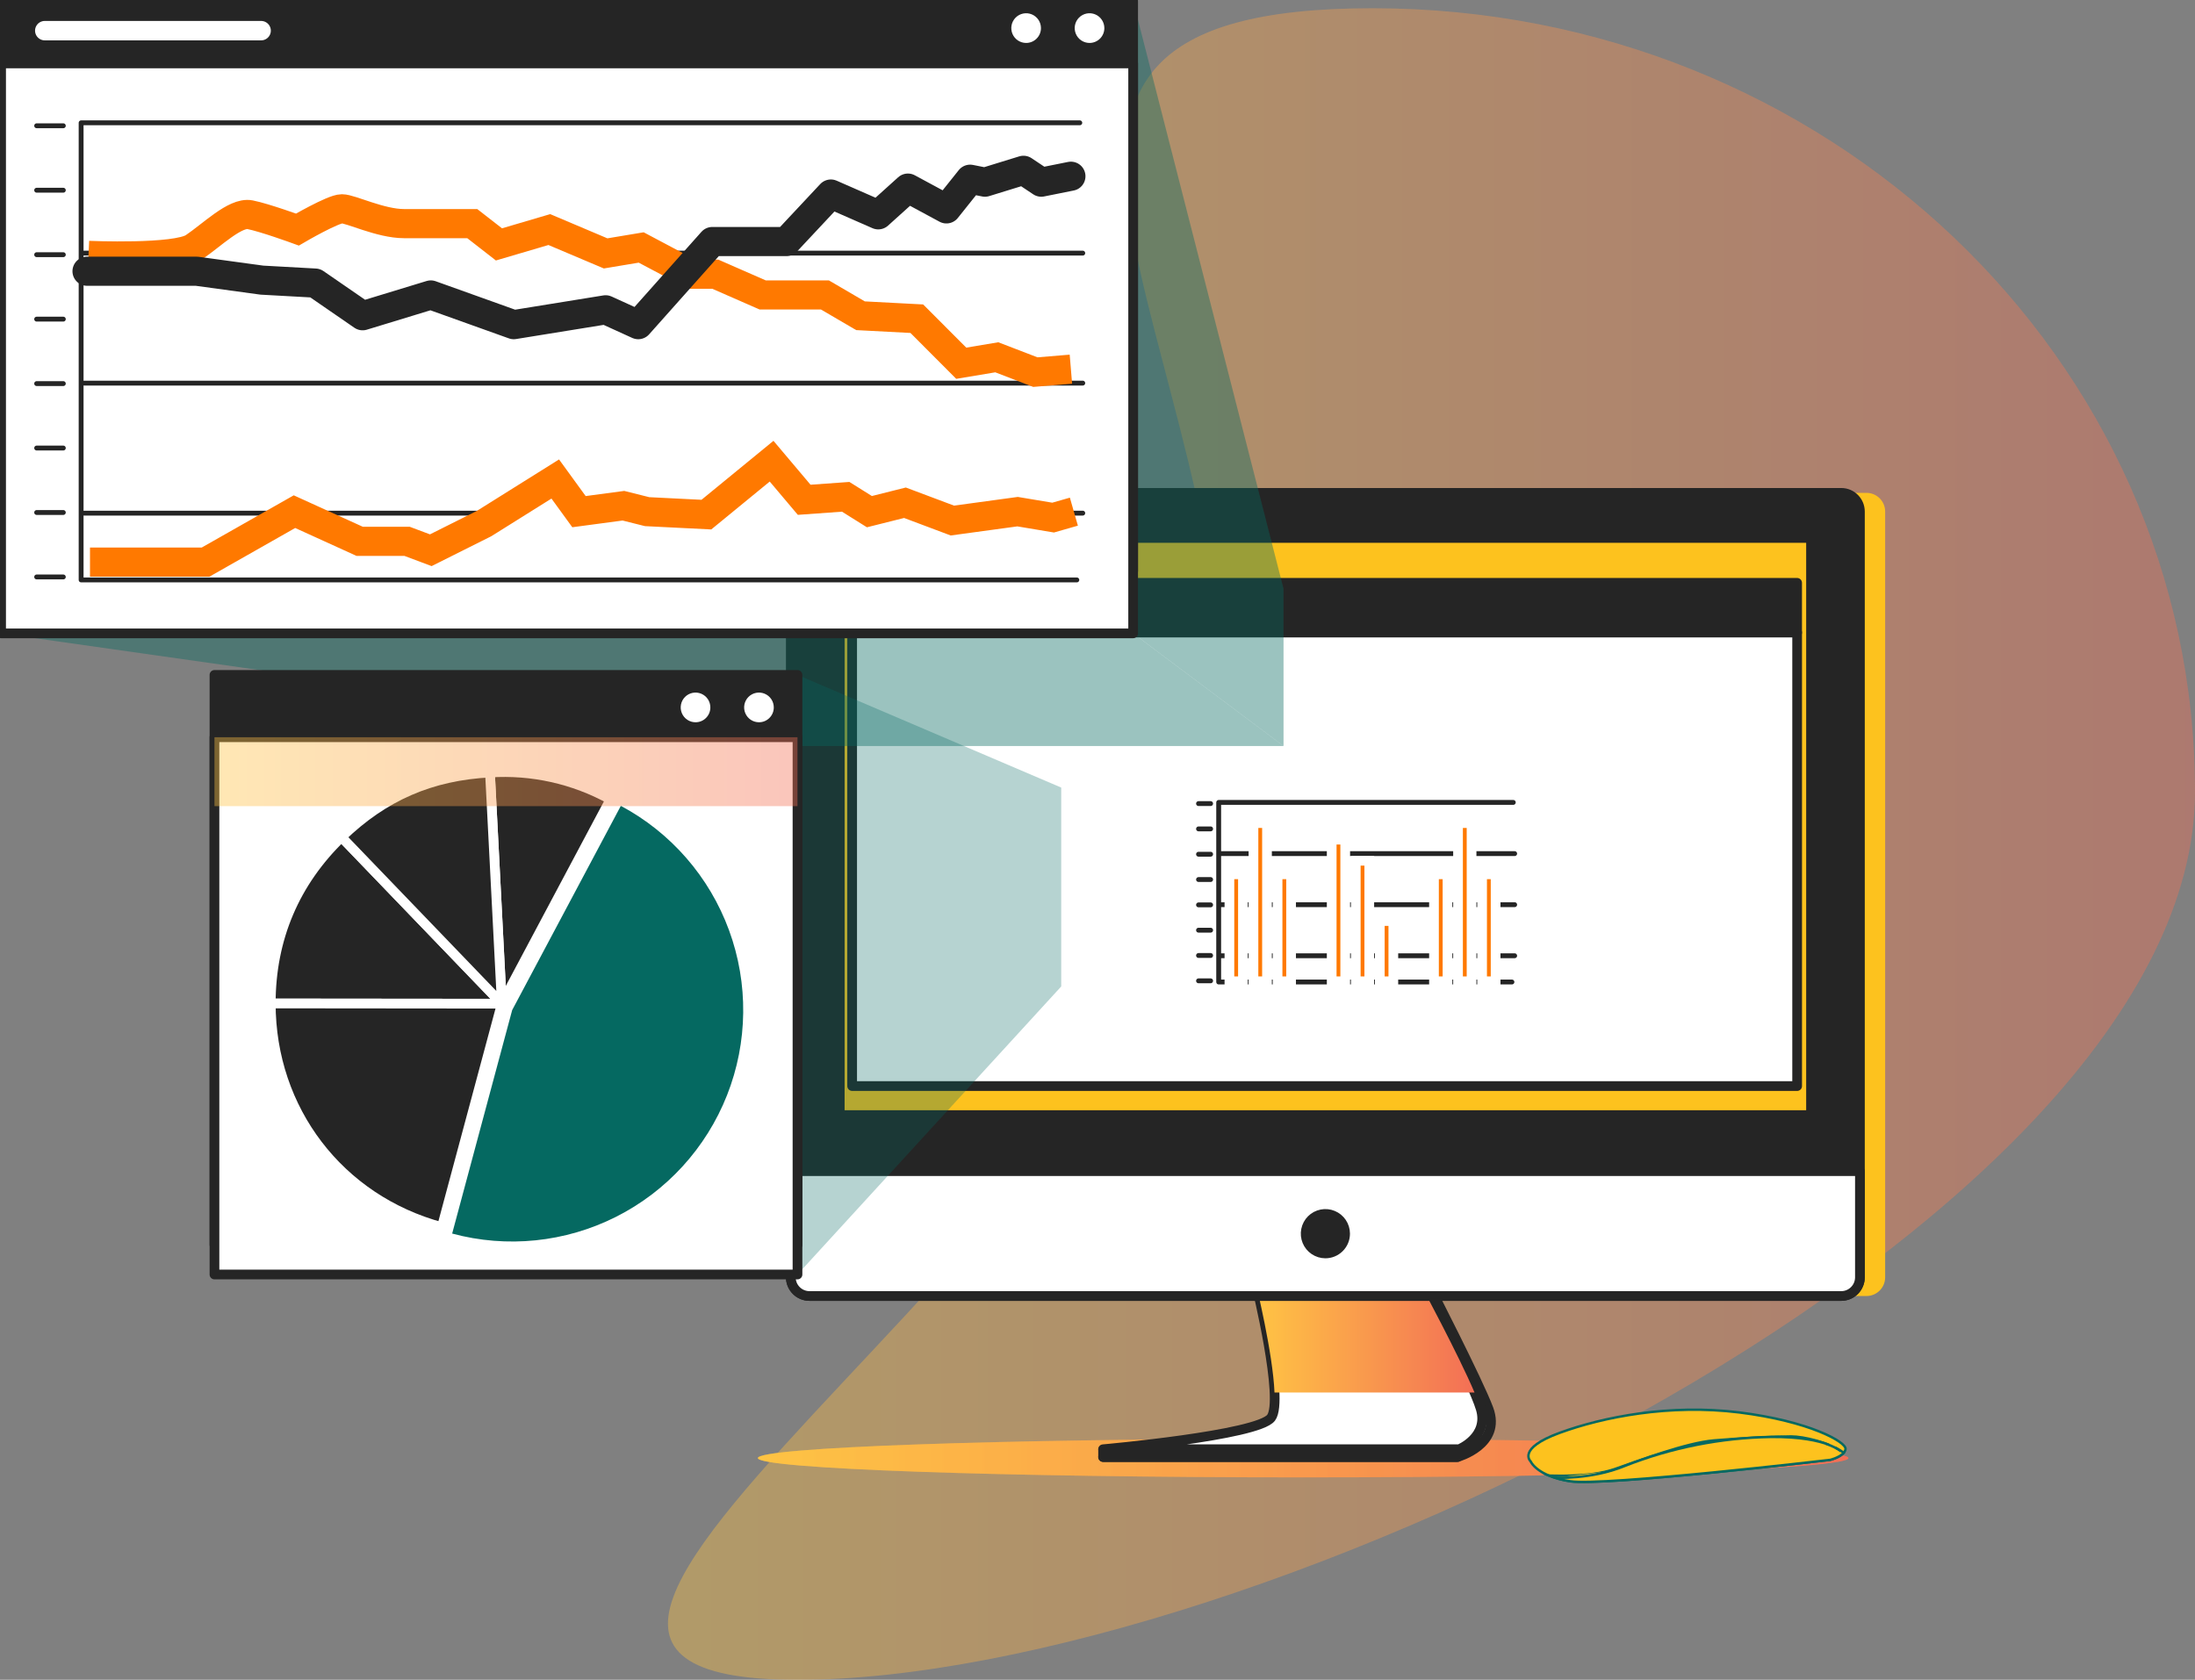 <svg width="226" height="173" viewBox="0 0 226 173" fill="none" xmlns="http://www.w3.org/2000/svg">
<rect x="0" y="0" width="226" height="173" fill="#808080" stroke="none"/>
<g id="Frame" clip-path="url(#clip0_145_5350)">
<g id="Group">
<g id="Illustration">
<path id="Vector" opacity="0.39" d="M226 81.531C226 126.077 128.874 173.009 82.111 173.009C35.348 173.009 126.571 122.808 126.571 78.251C126.571 33.694 94.569 0.848 141.325 0.848C188.081 0.848 226 36.962 226 81.531Z" fill="url(#paint0_linear_145_5350)"/>
<path id="Vector_2" d="M190.314 150.168C190.314 151.266 165.181 152.157 134.174 152.157C103.167 152.157 78.031 151.266 78.031 150.168C78.031 149.07 103.165 148.182 134.174 148.182C165.183 148.182 190.314 149.082 190.314 150.168Z" fill="url(#paint1_linear_145_5350)"/>
<path id="Vector_3" opacity="0.3" d="M190.314 150.168C190.314 151.266 165.181 152.157 134.174 152.157C103.167 152.157 78.031 151.266 78.031 150.168C78.031 149.07 103.165 148.182 134.174 148.182C165.183 148.182 190.314 149.082 190.314 150.168Z" fill="url(#paint2_linear_145_5350)"/>
<path id="Vector_4" d="M130.135 132.318C130.135 132.318 132.857 144.079 131.678 146.011C130.124 148.538 113.578 150.061 113.578 150.061H150.061C150.061 150.061 154.634 148.777 153.259 145.095C152.195 142.245 147.094 132.318 147.094 132.318H130.135Z" fill="white" stroke="#252525" stroke-linecap="round" stroke-linejoin="round"/>
<path id="Vector_5" d="M129.337 132.318C129.337 132.318 132.249 144.177 130.877 146.011C129.505 147.845 113.578 149.259 113.578 149.259H150.233C150.233 149.259 153.316 148.009 152.461 145.106C151.605 142.204 146.293 132.329 146.293 132.329L129.337 132.318Z" fill="white" stroke="#252525" stroke-linecap="round" stroke-linejoin="round"/>
<path id="Vector_6" d="M146.288 132.318H129.332C129.332 132.318 131.056 139.345 131.224 143.416H151.819C150.158 139.504 146.288 132.318 146.288 132.318Z" fill="url(#paint3_linear_145_5350)"/>
<path id="Vector_7" d="M150.061 149.307H113.578V150.063H150.061V149.307Z" fill="white" stroke="#252525" stroke-linecap="round" stroke-linejoin="round"/>
<path id="Vector_8" d="M192.174 50.76H85.943C84.881 50.76 84.019 51.623 84.019 52.687V131.552C84.019 132.616 84.881 133.479 85.943 133.479H192.174C193.237 133.479 194.098 132.616 194.098 131.552V52.687C194.098 51.623 193.237 50.76 192.174 50.76Z" fill="#FDC21E"/>
<path id="Vector_9" d="M189.577 50.76H83.346C82.283 50.76 81.422 51.623 81.422 52.687V131.552C81.422 132.616 82.283 133.479 83.346 133.479H189.577C190.639 133.479 191.5 132.616 191.5 131.552V52.687C191.5 51.623 190.639 50.76 189.577 50.76Z" fill="#252525" stroke="#252525" stroke-linecap="round" stroke-linejoin="round"/>
<path id="Vector_10" d="M81.422 120.62H191.5V131.549C191.5 132.061 191.298 132.551 190.937 132.912C190.576 133.274 190.087 133.477 189.577 133.477H83.346C83.093 133.477 82.843 133.427 82.609 133.33C82.376 133.233 82.164 133.091 81.985 132.912C81.807 132.733 81.665 132.521 81.568 132.287C81.472 132.053 81.422 131.803 81.422 131.549V120.62Z" fill="white" stroke="#252525" stroke-linecap="round" stroke-linejoin="round"/>
<g id="Vector_11" style="mix-blend-mode:screen">
<path d="M185.965 55.905H86.961V114.345H185.965V55.905Z" fill="#FDC21E"/>
</g>
<path id="Vector_12" d="M138.494 127.047C138.492 126.646 138.371 126.254 138.147 125.921C137.923 125.588 137.606 125.33 137.235 125.177C136.865 125.024 136.458 124.985 136.065 125.064C135.672 125.143 135.311 125.336 135.028 125.62C134.745 125.904 134.552 126.265 134.473 126.659C134.394 127.052 134.434 127.46 134.586 127.832C134.738 128.203 134.997 128.521 135.329 128.745C135.661 128.969 136.052 129.09 136.452 129.093C136.721 129.094 136.987 129.042 137.235 128.94C137.484 128.838 137.71 128.687 137.899 128.497C138.089 128.307 138.24 128.08 138.342 127.832C138.444 127.583 138.495 127.316 138.494 127.047Z" fill="#252525" stroke="#252525" stroke-linecap="round" stroke-linejoin="round"/>
<path id="Vector_13" d="M185.034 60.026H87.738V65.149H185.034V60.026Z" fill="#252525" stroke="#252525" stroke-linecap="round" stroke-linejoin="round"/>
<path id="Vector_14" d="M103.792 65.149L102.626 61.985H87.738V65.149V69.344V111.856H185.036V65.149H103.792Z" fill="white" stroke="#252525" stroke-linecap="round" stroke-linejoin="round"/>
<g id="Group_2" style="mix-blend-mode:screen">
<path id="Vector_15" d="M157.596 150.509C157.596 150.509 158.224 152.032 161.679 152.554C165.134 153.077 188.446 150.35 188.446 150.35C188.446 150.35 189.914 149.984 190.018 149.247C190.122 148.511 186.248 146.363 179.073 145.47C171.898 144.577 165.038 145.943 160.588 147.57C156.137 149.197 157.596 150.509 157.596 150.509Z" fill="#FDC21E" stroke="#056961" stroke-width="0.25" stroke-miterlimit="10"/>
<g id="Vector_16" style="mix-blend-mode:multiply">
<path d="M184.417 147.941C182.863 147.941 179.342 148.104 176.477 148.35C173.612 148.595 168.867 150.395 166.247 151.304C163.627 152.213 159.455 151.961 159.453 151.961C160.168 152.252 160.916 152.453 161.681 152.559C165.138 153.084 188.448 150.354 188.448 150.354C188.448 150.354 189.425 150.109 189.841 149.62C188.33 148.545 185.689 147.941 184.417 147.941Z" fill="#FDC21E"/>
<path d="M184.417 147.941C182.863 147.941 179.342 148.104 176.477 148.35C173.612 148.595 168.867 150.395 166.247 151.304C163.627 152.213 159.455 151.961 159.453 151.961C160.168 152.252 160.916 152.453 161.681 152.559C165.138 153.084 188.448 150.354 188.448 150.354C188.448 150.354 189.425 150.109 189.841 149.62C188.33 148.545 185.689 147.941 184.417 147.941Z" stroke="#056961" stroke-width="0.25" stroke-miterlimit="10"/>
</g>
<g id="Vector_17">
<path d="M188.953 149.088C189.158 149.195 189.352 149.32 189.534 149.463L188.953 149.088Z" fill="#FDC21E"/>
<path d="M188.953 149.088C189.158 149.195 189.352 149.32 189.534 149.463" stroke="#056961" stroke-width="0.25" stroke-miterlimit="10"/>
</g>
<g id="Vector_18">
<path d="M160.16 152.188C160.16 152.188 163.826 152.398 167.283 150.982C172.091 149.086 177.2 148.073 182.365 147.991C185.373 147.966 187.213 148.379 188.295 148.795" fill="#FDC21E"/>
<path d="M160.16 152.188C160.16 152.188 163.826 152.398 167.283 150.982C172.091 149.086 177.2 148.073 182.365 147.991C185.373 147.966 187.213 148.379 188.295 148.795" stroke="#056961" stroke-width="0.25" stroke-miterlimit="10"/>
</g>
</g>
<path id="Vector_19" d="M155.81 82.642H125.477V101.138H155.671" stroke="#252525" stroke-width="0.5" stroke-linecap="round" stroke-linejoin="round"/>
<path id="Vector_20" d="M125.617 87.915H155.952" stroke="#252525" stroke-width="0.5" stroke-linecap="round" stroke-linejoin="round"/>
<path id="Vector_21" d="M125.617 93.174H155.952" stroke="#252525" stroke-width="0.5" stroke-linecap="round" stroke-linejoin="round"/>
<path id="Vector_22" d="M125.617 98.435H155.952" stroke="#252525" stroke-width="0.5" stroke-linecap="round" stroke-linejoin="round"/>
<path id="Vector_23" d="M124.648 82.763H123.402" stroke="#252525" stroke-width="0.5" stroke-linecap="round" stroke-linejoin="round"/>
<path id="Vector_24" d="M124.648 85.369H123.402" stroke="#252525" stroke-width="0.5" stroke-linecap="round" stroke-linejoin="round"/>
<path id="Vector_25" d="M124.648 87.978H123.402" stroke="#252525" stroke-width="0.5" stroke-linecap="round" stroke-linejoin="round"/>
<path id="Vector_26" d="M124.648 90.585H123.402" stroke="#252525" stroke-width="0.5" stroke-linecap="round" stroke-linejoin="round"/>
<path id="Vector_27" d="M124.648 93.195H123.402" stroke="#252525" stroke-width="0.5" stroke-linecap="round" stroke-linejoin="round"/>
<path id="Vector_28" d="M124.648 95.801H123.402" stroke="#252525" stroke-width="0.5" stroke-linecap="round" stroke-linejoin="round"/>
<path id="Vector_29" d="M124.648 98.408H123.402" stroke="#252525" stroke-width="0.5" stroke-linecap="round" stroke-linejoin="round"/>
<path id="Vector_30" d="M124.648 101.017H123.402" stroke="#252525" stroke-width="0.5" stroke-linecap="round" stroke-linejoin="round"/>
<path id="Vector_31" d="M127.975 90.047H126.582V101.065H127.975V90.047Z" fill="#FF7900" stroke="white" stroke-miterlimit="10"/>
<path id="Vector_32" d="M130.451 84.772H129.059V101.065H130.451V84.772Z" fill="#FF7900" stroke="white" stroke-miterlimit="10"/>
<path id="Vector_33" d="M132.932 90.047H131.539V101.065H132.932V90.047Z" fill="#FF7900" stroke="white" stroke-miterlimit="10"/>
<path id="Vector_34" d="M138.506 86.478H137.113V101.065H138.506V86.478Z" fill="#FF7900" stroke="white" stroke-miterlimit="10"/>
<path id="Vector_35" d="M140.983 88.651H139.59V101.065H140.983V88.651Z" fill="#FF7900" stroke="white" stroke-miterlimit="10"/>
<path id="Vector_36" d="M143.459 94.858H142.066V101.065H143.459V94.858Z" fill="#FF7900" stroke="white" stroke-miterlimit="10"/>
<path id="Vector_37" d="M149.037 90.047H147.645V101.065H149.037V90.047Z" fill="#FF7900" stroke="white" stroke-miterlimit="10"/>
<path id="Vector_38" d="M151.514 84.772H150.121V101.065H151.514V84.772Z" fill="#FF7900" stroke="white" stroke-miterlimit="10"/>
<path id="Vector_39" d="M153.99 90.047H152.598V101.065H153.99V90.047Z" fill="#FF7900" stroke="white" stroke-miterlimit="10"/>
<path id="Vector_40" opacity="0.4" d="M116.672 65.23L132.154 76.833V60.63L116.672 0.114V65.23Z" fill="#056961"/>
<path id="Vector_41" opacity="0.4" d="M132.152 76.833H81.805L0.113 65.231H116.67L132.152 76.833Z" fill="#056961"/>
<path id="Vector_42" d="M116.67 0.114H0.113V58.81H116.67V0.114Z" fill="#252525" stroke="#252525" stroke-linecap="round" stroke-linejoin="round"/>
<path id="Vector_43" d="M4.609 3.157H26.885" stroke="white" stroke-width="2" stroke-linecap="round" stroke-linejoin="round"/>
<path id="Vector_44" d="M113.706 2.893C113.706 2.591 113.616 2.295 113.448 2.043C113.28 1.792 113.042 1.596 112.763 1.48C112.484 1.364 112.177 1.334 111.88 1.393C111.584 1.452 111.312 1.598 111.099 1.812C110.885 2.027 110.74 2.299 110.681 2.596C110.623 2.893 110.653 3.201 110.769 3.48C110.885 3.76 111.081 3.998 111.332 4.166C111.584 4.334 111.879 4.423 112.181 4.423C112.382 4.423 112.58 4.383 112.765 4.306C112.95 4.229 113.118 4.117 113.26 3.975C113.402 3.833 113.514 3.664 113.59 3.478C113.667 3.293 113.706 3.094 113.706 2.893Z" fill="white"/>
<path id="Vector_45" d="M107.178 2.893C107.178 2.591 107.089 2.295 106.921 2.043C106.753 1.792 106.515 1.596 106.236 1.48C105.957 1.364 105.65 1.334 105.354 1.393C105.058 1.452 104.786 1.598 104.572 1.812C104.359 2.026 104.213 2.298 104.154 2.595C104.095 2.892 104.126 3.199 104.241 3.479C104.357 3.758 104.552 3.997 104.803 4.165C105.055 4.333 105.35 4.423 105.652 4.423C105.852 4.423 106.051 4.384 106.236 4.307C106.422 4.23 106.59 4.118 106.732 3.975C106.874 3.833 106.986 3.665 107.063 3.479C107.139 3.293 107.179 3.094 107.178 2.893Z" fill="white"/>
<path id="Vector_46" d="M116.67 6.534H0.113V65.23H116.67V6.534Z" fill="white" stroke="#252525" stroke-linecap="round" stroke-linejoin="round"/>
<path id="Vector_47" d="M111.178 12.648H8.352V59.728H110.872" stroke="#252525" stroke-width="0.5" stroke-linecap="round" stroke-linejoin="round"/>
<path id="Vector_48" d="M8.656 26.069H111.483" stroke="#252525" stroke-width="0.5" stroke-linecap="round" stroke-linejoin="round"/>
<path id="Vector_49" d="M8.656 39.457H111.483" stroke="#252525" stroke-width="0.5" stroke-linecap="round" stroke-linejoin="round"/>
<path id="Vector_50" d="M8.656 52.848H111.483" stroke="#252525" stroke-width="0.5" stroke-linecap="round" stroke-linejoin="round"/>
<path id="Vector_51" d="M6.52 12.953H3.773" stroke="#252525" stroke-width="0.5" stroke-linecap="round" stroke-linejoin="round"/>
<path id="Vector_52" d="M6.52 19.591H3.773" stroke="#252525" stroke-width="0.5" stroke-linecap="round" stroke-linejoin="round"/>
<path id="Vector_53" d="M6.52 26.23H3.773" stroke="#252525" stroke-width="0.5" stroke-linecap="round" stroke-linejoin="round"/>
<path id="Vector_54" d="M6.52 32.868H3.773" stroke="#252525" stroke-width="0.5" stroke-linecap="round" stroke-linejoin="round"/>
<path id="Vector_55" d="M6.52 39.507H3.773" stroke="#252525" stroke-width="0.5" stroke-linecap="round" stroke-linejoin="round"/>
<path id="Vector_56" d="M6.52 46.144H3.773" stroke="#252525" stroke-width="0.5" stroke-linecap="round" stroke-linejoin="round"/>
<path id="Vector_57" d="M6.52 52.783H3.773" stroke="#252525" stroke-width="0.5" stroke-linecap="round" stroke-linejoin="round"/>
<path id="Vector_58" d="M6.52 59.421H3.773" stroke="#252525" stroke-width="0.5" stroke-linecap="round" stroke-linejoin="round"/>
<g id="Vector_59">
<path d="M9.113 26.303C9.113 26.303 18.114 26.7 19.945 25.478C21.776 24.255 24.216 21.809 25.743 22.114C27.27 22.419 30.624 23.643 30.624 23.643C30.624 23.643 34.286 21.503 35.202 21.503C36.118 21.503 39.167 23.032 41.608 23.032H48.626L51.373 25.171L56.559 23.643L62.357 26.098L66.018 25.487L71.206 28.239H73.647L78.528 30.378H84.937L88.598 32.519L94.396 32.823L98.971 37.41L102.632 36.798L106.6 38.325L110.261 38.021" fill="white"/>
<path d="M9.113 26.303C9.113 26.303 18.114 26.7 19.945 25.478C21.776 24.255 24.216 21.809 25.743 22.114C27.27 22.419 30.624 23.643 30.624 23.643C30.624 23.643 34.286 21.503 35.202 21.503C36.118 21.503 39.167 23.032 41.608 23.032H48.626L51.373 25.171L56.559 23.643L62.357 26.098L66.018 25.487L71.206 28.239H73.647L78.528 30.378H84.937L88.598 32.519L94.396 32.823L98.971 37.41L102.632 36.798L106.6 38.325L110.261 38.021" stroke="#FF7900" stroke-width="3" stroke-miterlimit="10"/>
</g>
<path id="Vector_60" d="M8.961 27.934H20.251L26.963 28.851L32.455 29.155L37.336 32.519L44.355 30.378L52.897 33.437L62.357 31.907L65.714 33.437L73.34 24.875H80.969L85.546 19.984L90.428 22.125L93.479 19.373L97.446 21.514L99.887 18.457L101.412 18.762L105.379 17.539L107.21 18.762L110.261 18.15" stroke="#252525" stroke-width="3" stroke-linecap="round" stroke-linejoin="round"/>
<g id="Vector_61">
<path d="M9.266 57.892H21.166L30.319 52.696L37.033 55.753H41.915L44.355 56.669L49.847 53.919L57.17 49.333L59.613 52.696L64.188 52.085L66.629 52.696L72.731 53.001L79.445 47.498L82.8 51.474L87.074 51.167L89.515 52.696L93.176 51.778L98.057 53.612L104.77 52.696L108.431 53.308L110.568 52.696" fill="white"/>
<path d="M9.266 57.892H21.166L30.319 52.696L37.033 55.753H41.915L44.355 56.669L49.847 53.919L57.17 49.333L59.613 52.696L64.188 52.085L66.629 52.696L72.731 53.001L79.445 47.498L82.8 51.474L87.074 51.167L89.515 52.696L93.176 51.778L98.057 53.612L104.77 52.696L108.431 53.308L110.568 52.696" stroke="#FF7900" stroke-width="3" stroke-miterlimit="10"/>
</g>
<path id="Vector_62" opacity="0.29" d="M82.109 69.51L109.264 81.112V101.597L82.109 131.263V69.51Z" fill="#056961"/>
<path id="Vector_63" d="M82.111 69.51H22.082V128.206H82.111V69.51Z" fill="#252525" stroke="#252525" stroke-linecap="round" stroke-linejoin="round"/>
<path id="Vector_64" d="M82.111 75.93H22.082V131.263H82.111V75.93Z" fill="white" stroke="#252525" stroke-linecap="round" stroke-linejoin="round"/>
<path id="Vector_65" d="M51.67 103.372L27.879 103.349C27.879 96.66 30.354 90.849 35.16 86.21L51.67 103.372Z" fill="#252525" stroke="white" stroke-miterlimit="10"/>
<path id="Vector_66" d="M51.67 103.372L45.491 126.388C34.934 123.542 27.879 114.301 27.879 103.349L51.67 103.372Z" fill="#252525" stroke="white" stroke-miterlimit="10"/>
<path id="Vector_67" d="M52.734 104.031L63.922 82.996C69.078 85.749 73.043 90.308 75.061 95.802C77.078 101.296 77.006 107.342 74.86 112.787C72.713 118.232 68.641 122.695 63.421 125.325C58.201 127.955 52.197 128.568 46.555 127.047L52.734 104.031Z" fill="#056961"/>
<path id="Vector_68" d="M51.668 103.372L50.445 79.567C54.761 79.283 59.068 80.244 62.856 82.335L51.668 103.372Z" fill="#252525" stroke="white" stroke-miterlimit="10"/>
<path id="Vector_69" d="M51.669 103.372L35.16 86.21C39.529 81.99 44.383 79.881 50.447 79.567L51.669 103.372Z" fill="#252525" stroke="white" stroke-miterlimit="10"/>
<path id="Vector_70" d="M79.67 72.858C79.67 72.555 79.581 72.26 79.413 72.008C79.245 71.757 79.007 71.561 78.728 71.445C78.449 71.329 78.142 71.299 77.846 71.358C77.55 71.417 77.278 71.562 77.064 71.776C76.851 71.99 76.705 72.263 76.647 72.559C76.588 72.856 76.618 73.164 76.733 73.443C76.849 73.723 77.045 73.962 77.296 74.13C77.547 74.298 77.842 74.387 78.144 74.387C78.344 74.388 78.543 74.348 78.728 74.272C78.914 74.195 79.082 74.082 79.224 73.94C79.366 73.798 79.478 73.629 79.555 73.444C79.632 73.258 79.671 73.059 79.67 72.858Z" fill="white"/>
<path id="Vector_71" d="M73.139 72.858C73.139 72.555 73.05 72.259 72.882 72.008C72.714 71.756 72.475 71.56 72.196 71.445C71.917 71.329 71.61 71.299 71.314 71.358C71.018 71.417 70.746 71.563 70.532 71.777C70.319 71.991 70.174 72.264 70.115 72.561C70.056 72.858 70.087 73.165 70.203 73.445C70.319 73.724 70.515 73.963 70.766 74.131C71.017 74.299 71.313 74.388 71.615 74.387C71.815 74.387 72.014 74.348 72.199 74.271C72.384 74.194 72.552 74.081 72.694 73.939C72.835 73.797 72.947 73.629 73.024 73.443C73.1 73.257 73.139 73.059 73.139 72.858Z" fill="white"/>
<path id="Vector_72" opacity="0.4" d="M82.111 75.93H22.082V83.026H82.111V75.93Z" fill="url(#paint4_linear_145_5350)"/>
</g>
</g>
</g>
<defs>
<linearGradient id="paint0_linear_145_5350" x1="68.773" y1="86.919" x2="226" y2="86.919" gradientUnits="userSpaceOnUse">
<stop stop-color="#FFC444"/>
<stop offset="1" stop-color="#F36F56"/>
</linearGradient>
<linearGradient id="paint1_linear_145_5350" x1="78.031" y1="150.177" x2="190.314" y2="150.177" gradientUnits="userSpaceOnUse">
<stop stop-color="#FFC444"/>
<stop offset="1" stop-color="#F36F56"/>
</linearGradient>
<linearGradient id="paint2_linear_145_5350" x1="78.031" y1="150.177" x2="190.314" y2="150.177" gradientUnits="userSpaceOnUse">
<stop stop-color="#FFC444"/>
<stop offset="1" stop-color="#F36F56"/>
</linearGradient>
<linearGradient id="paint3_linear_145_5350" x1="129.337" y1="137.868" x2="151.823" y2="137.868" gradientUnits="userSpaceOnUse">
<stop stop-color="#FFC444"/>
<stop offset="1" stop-color="#F36F56"/>
</linearGradient>
<linearGradient id="paint4_linear_145_5350" x1="22.082" y1="79.478" x2="82.111" y2="79.478" gradientUnits="userSpaceOnUse">
<stop stop-color="#FFC444"/>
<stop offset="1" stop-color="#F36F56"/>
</linearGradient>
<clipPath id="clip0_145_5350">
<rect width="226" height="173" fill="white"/>
</clipPath>
</defs>
</svg>
